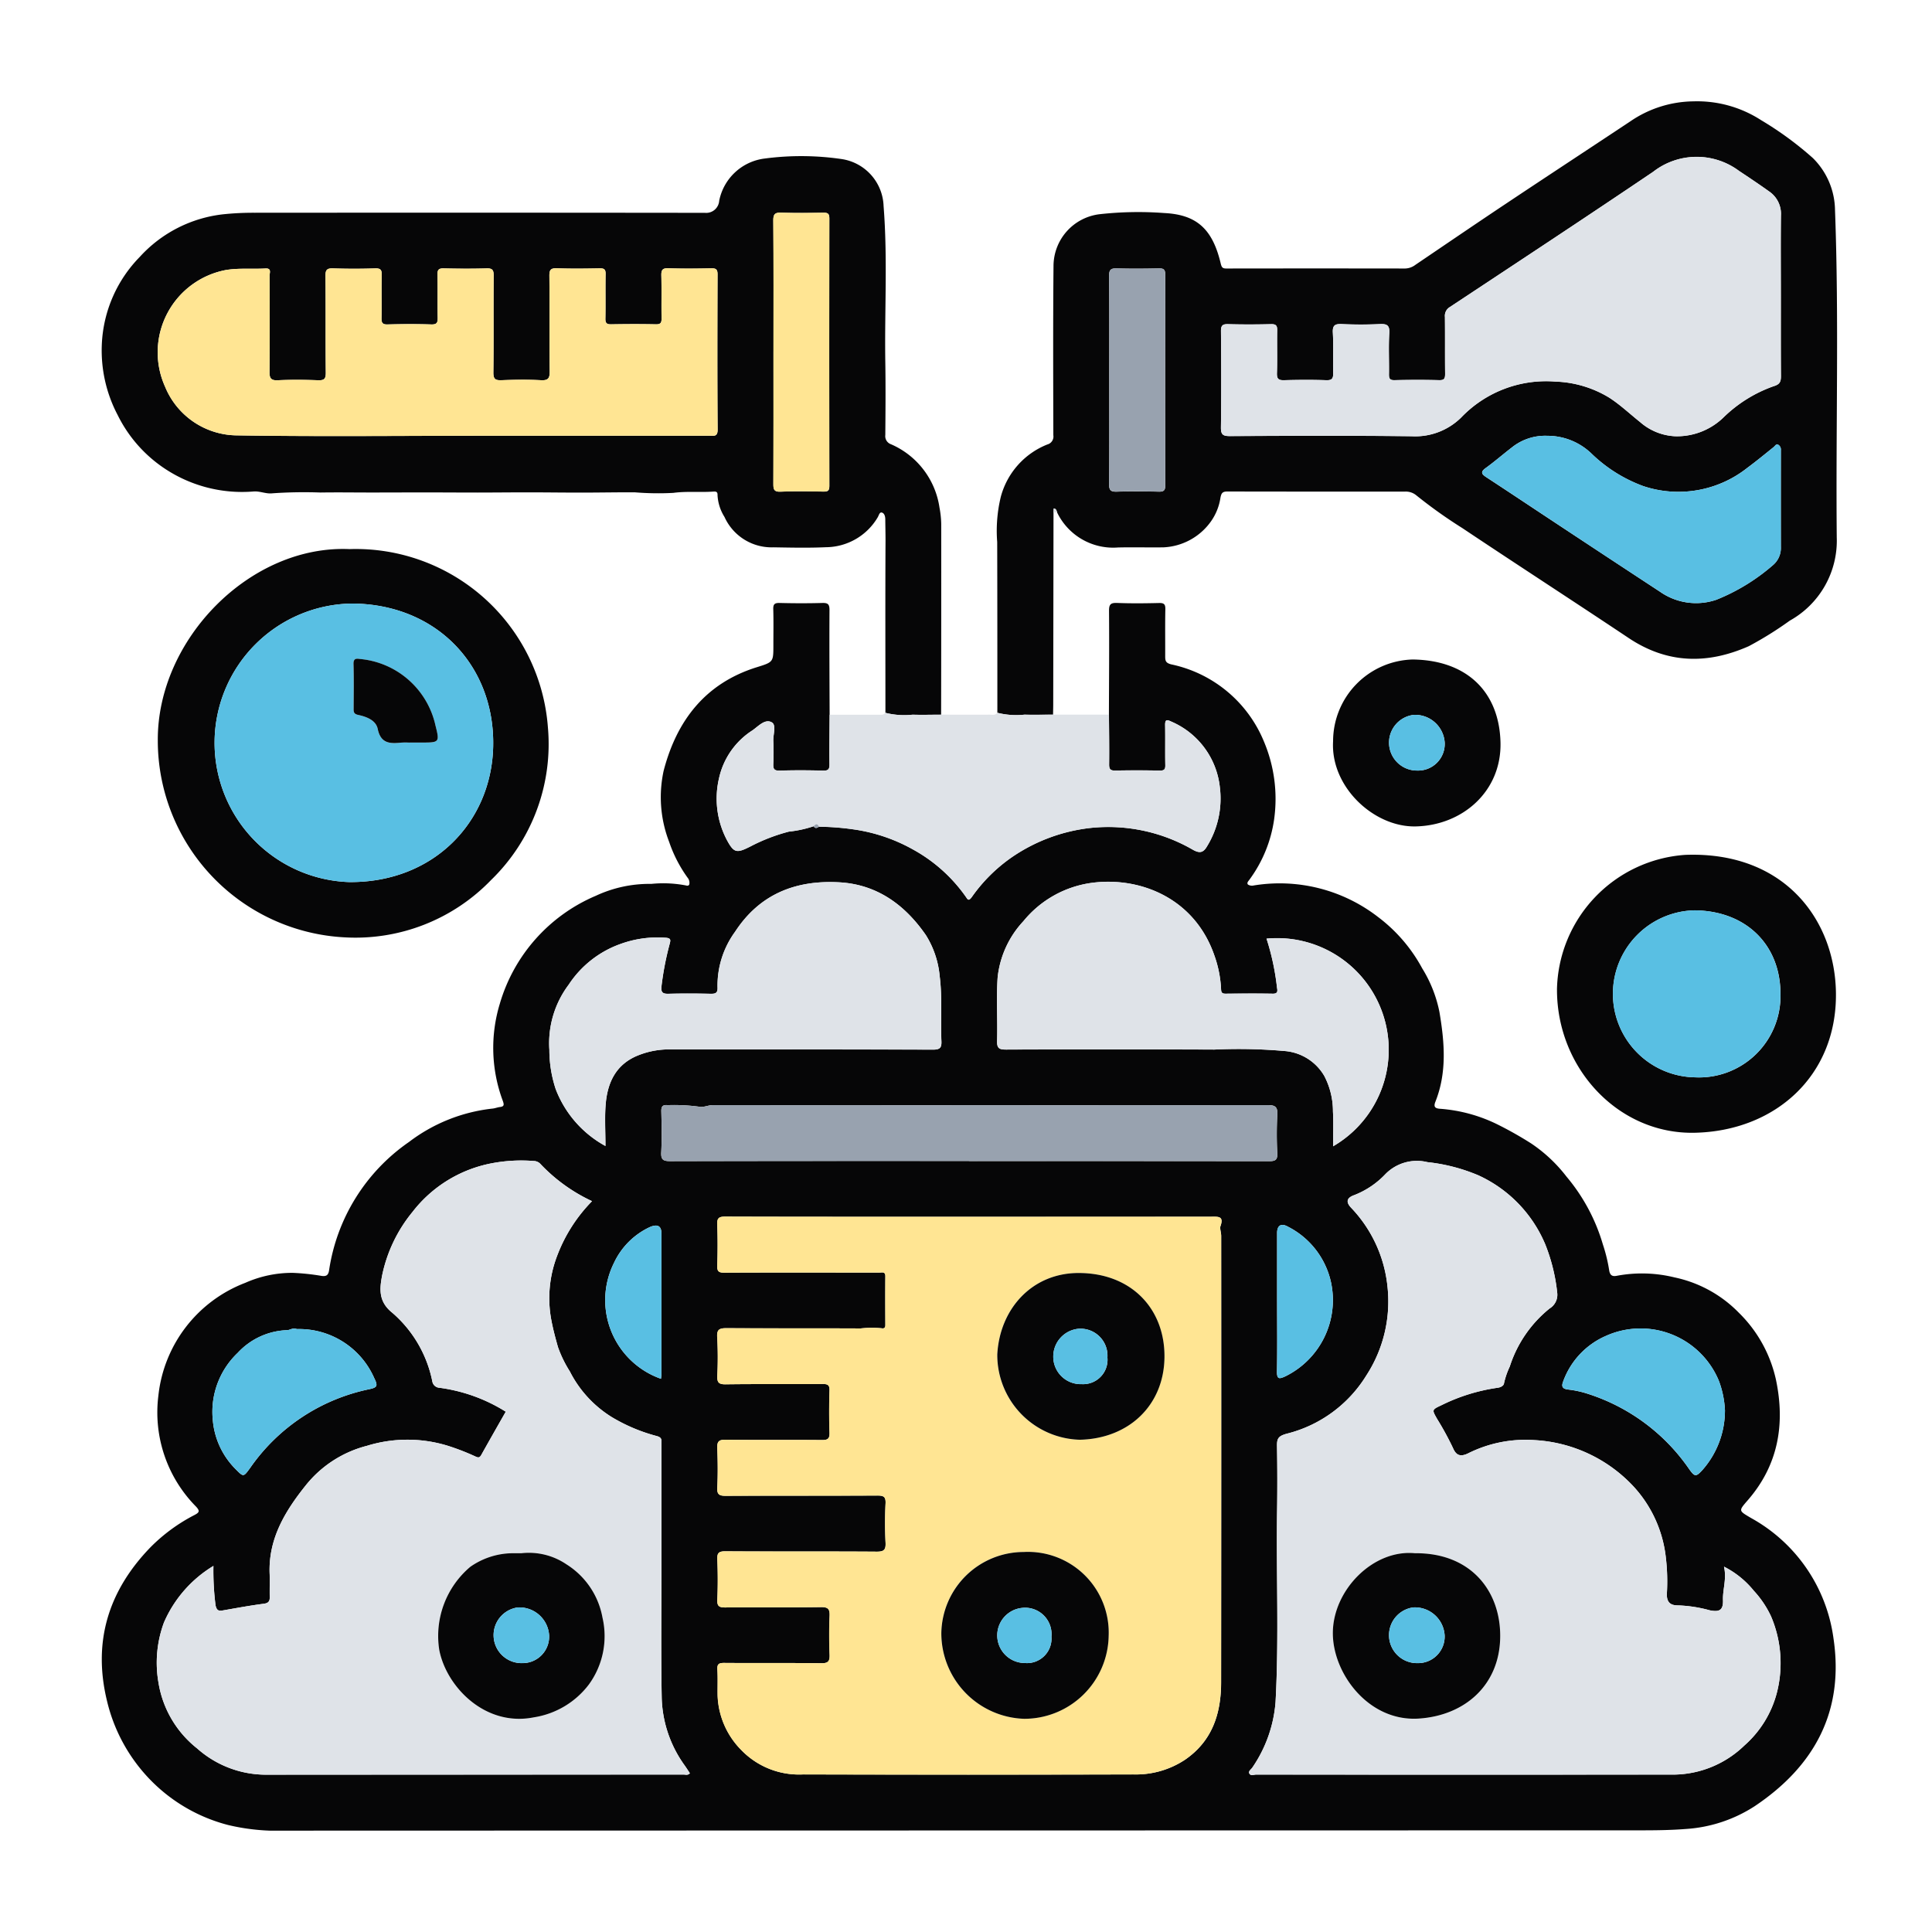 <svg xmlns="http://www.w3.org/2000/svg" xmlns:xlink="http://www.w3.org/1999/xlink" width="190" height="190" viewBox="0 0 190 190">
  <defs>
    <clipPath id="clip-path">
      <rect id="Rectángulo_377577" data-name="Rectángulo 377577" width="190" height="190" transform="translate(1125 2520.811)" fill="#fff" stroke="#707070" stroke-width="1"/>
    </clipPath>
    <clipPath id="clip-path-2">
      <rect id="Rectángulo_377582" data-name="Rectángulo 377582" width="170.667" height="170.065" fill="none"/>
    </clipPath>
  </defs>
  <g id="Enmascarar_grupo_348" data-name="Enmascarar grupo 348" transform="translate(-1125 -2520.811)" clip-path="url(#clip-path)">
    <g id="Grupo_1073313" data-name="Grupo 1073313" transform="translate(1135 2530.778)">
      <g id="Grupo_1073312" data-name="Grupo 1073312" clip-path="url(#clip-path-2)">
        <path id="Trazado_820764" data-name="Trazado 820764" d="M99.057,82.677c.01-3.4.039-6.8.011-10.2-.006-.644.153-.814.8-.789,1.373.054,2.752.039,4.127.006.494-.012.62.139.611.617-.03,1.543-.008,3.086-.014,4.628,0,.431.045.658.606.793a12.669,12.669,0,0,1,9.1,7.575,14.5,14.5,0,0,1,1.01,7.636,13.109,13.109,0,0,1-2.41,5.929c-.1.153-.331.345-.157.517a.752.752,0,0,0,.567.081,15.808,15.808,0,0,1,12.213,3.1,15.569,15.569,0,0,1,4.35,5.061,12.92,12.92,0,0,1,1.69,4.279c.5,2.962.758,5.932-.395,8.828-.21.527-.023.671.522.7a15.28,15.28,0,0,1,5.6,1.543,36.4,36.4,0,0,1,3.295,1.862,14.716,14.716,0,0,1,3.473,3.26,18.319,18.319,0,0,1,3.578,6.669,15.615,15.615,0,0,1,.613,2.5c.078.577.339.676.791.58a13.4,13.4,0,0,1,5.645.165A12.376,12.376,0,0,1,161,141.485a13.162,13.162,0,0,1,3.671,6.663c.892,4.325.208,8.32-2.764,11.755-.946,1.093-.94,1.041.3,1.776a15.948,15.948,0,0,1,8.1,11.787c1.091,7.221-1.873,12.617-7.728,16.544a14.084,14.084,0,0,1-6.79,2.251c-1.51.119-3.013.133-4.517.133q-66.606.011-133.213.03a20.913,20.913,0,0,1-5.623-.554,16.381,16.381,0,0,1-7.4-4.189,16.611,16.611,0,0,1-4.5-7.968C-.9,173.863.651,168.844,4.8,164.557a17.127,17.127,0,0,1,4.326-3.172c.473-.251.562-.386.152-.831a13.174,13.174,0,0,1-3.7-10.913,13.4,13.4,0,0,1,8.549-11.092,11.36,11.36,0,0,1,4.659-.98,22.376,22.376,0,0,1,2.842.3c.484.07.664-.087.738-.555a18.667,18.667,0,0,1,7.851-12.611,16.512,16.512,0,0,1,8.214-3.288c.249-.023.491-.126.74-.155.426-.049.407-.235.286-.585a14.9,14.9,0,0,1-.306-9.557,16.574,16.574,0,0,1,9.453-10.634,12.453,12.453,0,0,1,5.453-1.167,11.789,11.789,0,0,1,3.4.152c.116.037.3.056.341-.139a.793.793,0,0,0-.182-.632,13.36,13.36,0,0,1-1.81-3.518,12.192,12.192,0,0,1-.541-6.98c1.281-4.923,4.084-8.612,9.173-10.194,1.623-.505,1.623-.507,1.621-2.183,0-1.171.023-2.343-.011-3.514-.014-.479.117-.63.61-.619,1.4.034,2.81.04,4.213,0,.56-.017.709.136.706.7-.019,3.427,0,6.856.013,10.284-.009,1.625-.035,3.25-.017,4.875.006.465-.1.639-.6.626-1.43-.035-2.862-.045-4.291,0-.579.02-.654-.2-.63-.687.035-.74.036-1.484,0-2.224-.031-.635.321-1.57-.151-1.837-.659-.372-1.3.366-1.892.782a7.5,7.5,0,0,0-3.3,4.733,8.74,8.74,0,0,0,.771,6.044c.7,1.3.957,1.338,2.336.638a17.745,17.745,0,0,1,3.764-1.451,11.342,11.342,0,0,0,2.434-.528c.153.254.334.182.522.045a25.792,25.792,0,0,1,3.388.261,16.715,16.715,0,0,1,5.863,1.977A15.392,15.392,0,0,1,85,100.6c.154.211.239.469.572.014A15.8,15.8,0,0,1,89.5,96.7a16.993,16.993,0,0,1,7.764-2.889,16.608,16.608,0,0,1,10.076,2.163c.678.378,1.027.237,1.371-.363a8.972,8.972,0,0,0,1.252-5.819,7.949,7.949,0,0,0-4.8-6.448c-.461-.227-.587-.142-.579.363.022,1.313-.008,2.627.017,3.941.008.414-.118.531-.53.524-1.461-.023-2.922-.03-4.383,0-.494.011-.617-.142-.612-.619.02-1.627-.008-3.253-.017-4.881M85.406,132.054c-8.025,0-16.051.009-24.077-.017-.654,0-.813.167-.788.8.052,1.34.049,2.686,0,4.027-.021.588.184.692.72.689,3.841-.021,7.682-.012,11.523-.012,1.232,0,2.465,0,3.7,0,.256,0,.6-.126.591.365-.014,1.6-.009,3.2,0,4.8,0,.277-.141.361-.37.313a10.034,10.034,0,0,0-2.058.017c-4.385-.021-8.771,0-13.157-.027-.7,0-1.008.088-.952.9a35.308,35.308,0,0,1,.009,3.769c-.025.641.115.863.82.853,3.181-.043,6.363-.007,9.544-.031.517,0,.689.107.672.653-.043,1.37-.048,2.743,0,4.113.022.61-.158.753-.756.747-3.153-.031-6.306.01-9.459-.033-.7-.01-.848.2-.823.85.05,1.284.063,2.574,0,3.855-.038.716.231.815.861.813,4.959-.024,9.917,0,14.876-.028.612,0,.847.1.814.775-.064,1.283-.063,2.573,0,3.855.035.708-.154.893-.879.888-4.959-.036-9.918,0-14.876-.035-.65,0-.817.158-.791.8.054,1.312.059,2.629,0,3.941-.031.666.184.787.807.781,3.123-.034,6.249.013,9.372-.036.75-.012.895.217.864.9-.057,1.254-.052,2.514,0,3.769.025.645-.122.863-.824.853-3.181-.043-6.363-.005-9.545-.031-.523,0-.7.114-.667.656.052.854.009,1.713.024,2.57a8,8,0,0,0,2.309,5.324,7.893,7.893,0,0,0,6.089,2.416q16.253.04,32.5,0a8.745,8.745,0,0,0,5.073-1.451c2.7-1.859,3.539-4.565,3.543-7.627q.026-21.941.007-43.882c0-.328-.153-.731-.071-.963.356-1-.233-.924-.884-.923q-11.866.012-23.733.006M10.989,166.393a12.145,12.145,0,0,0-4.862,5.563,11.393,11.393,0,0,0-.539,5.907,10.322,10.322,0,0,0,3.8,6.474,10.187,10.187,0,0,0,6.752,2.585q20.554-.013,41.108-.012c.182,0,.395.093.6-.131-.164-.247-.325-.5-.5-.749a11.881,11.881,0,0,1-2.268-6.6c-.087-4.656-.025-9.314-.025-13.971q0-5.572,0-11.143c0-.353.046-.567-.513-.709a16.982,16.982,0,0,1-4.378-1.855,11.275,11.275,0,0,1-4.127-4.5,11.71,11.71,0,0,1-1.162-2.386c-.255-.9-.492-1.784-.663-2.706a11.638,11.638,0,0,1,.572-6.242,15.4,15.4,0,0,1,3.442-5.4,16.62,16.62,0,0,1-5.115-3.7.917.917,0,0,0-.621-.25,15.463,15.463,0,0,0-4.088.218,12.873,12.873,0,0,0-7.832,4.793,14.426,14.426,0,0,0-2.986,6.241c-.254,1.334-.372,2.583,1,3.675a12.032,12.032,0,0,1,3.937,6.754.746.746,0,0,0,.691.619,16.282,16.282,0,0,1,6.53,2.355c-.8,1.4-1.612,2.83-2.414,4.264-.178.318-.346.247-.623.116a23.523,23.523,0,0,0-2.646-1.023,13.486,13.486,0,0,0-7.974,0,11.277,11.277,0,0,0-5.936,3.793c-2.075,2.576-3.77,5.319-3.626,8.813.03.741-.012,1.486.01,2.228.013.446-.113.638-.609.7-1.354.175-2.7.427-4.045.661-.432.075-.581-.073-.678-.513a26.843,26.843,0,0,1-.208-3.868m148.556.069c.279,1.215-.138,2.233-.1,3.288.034.981-.343,1.2-1.316,1a13.422,13.422,0,0,0-3.07-.479c-.7.012-1.167-.229-1.134-1.147a20.105,20.105,0,0,0-.11-3.639,12.285,12.285,0,0,0-3.145-6.884,14.374,14.374,0,0,0-9.778-4.586,12.614,12.614,0,0,0-6.518,1.307c-.813.393-1.2.139-1.487-.537a29.406,29.406,0,0,0-1.554-2.846c-.505-.9-.552-.9.425-1.356a18.14,18.14,0,0,1,5.5-1.711c.334-.04.627-.207.652-.445a7.673,7.673,0,0,1,.564-1.642,12.051,12.051,0,0,1,3.921-5.715,1.578,1.578,0,0,0,.751-1.5,17.92,17.92,0,0,0-1.17-4.778,12.987,12.987,0,0,0-6.581-6.81,17.606,17.606,0,0,0-5.02-1.3,4.33,4.33,0,0,0-4.149,1.2,8.425,8.425,0,0,1-3.057,2.048c-.757.27-.817.691-.29,1.243a13.121,13.121,0,0,1,3.568,7.714,13.346,13.346,0,0,1-2.078,8.776,12.841,12.841,0,0,1-7.849,5.733c-.836.233-.947.5-.934,1.218q.055,3.17.008,6.342c-.091,6.275.189,12.552-.151,18.827a13.182,13.182,0,0,1-2.273,6.426c-.118.187-.406.35-.318.567.12.3.456.135.687.135q20.595.013,41.19,0a10.127,10.127,0,0,0,6.816-2.858,10.393,10.393,0,0,0,3.185-5.142,11.73,11.73,0,0,0-.555-7.549,9.8,9.8,0,0,0-1.7-2.531,8.962,8.962,0,0,0-2.93-2.367m-110-41.365c0-1.451-.084-2.768.019-4.071.174-2.225,1.043-4.03,3.295-4.888a8.147,8.147,0,0,1,2.945-.547c8.652.01,17.3,0,25.957.023.694,0,.851-.2.822-.845-.093-2.128.1-4.261-.171-6.39a9.144,9.144,0,0,0-1.352-4.019c-2.033-2.947-4.784-5-8.528-5.2-4.271-.235-7.816,1.148-10.239,4.864a8.985,8.985,0,0,0-1.726,5.459c.03.574-.2.648-.692.638-1.375-.028-2.751-.034-4.125,0-.546.014-.758-.11-.7-.694a28.98,28.98,0,0,1,.79-4.138c.088-.365.224-.638-.36-.677a10.67,10.67,0,0,0-4.475.619,10.16,10.16,0,0,0-5.073,3.994,9.57,9.57,0,0,0-1.905,6.4,12.322,12.322,0,0,0,.622,3.87,10.743,10.743,0,0,0,4.9,5.6m71.554.025a10.975,10.975,0,0,0-6.549-20.419,24.393,24.393,0,0,1,1.029,4.8c.048.29.131.623-.409.613-1.546-.028-3.094-.017-4.641,0-.324,0-.436-.086-.448-.428a11.393,11.393,0,0,0-.66-3.331c-1.965-5.685-7.358-7.755-12.021-7.145a10.481,10.481,0,0,0-6.759,3.774,9.579,9.579,0,0,0-2.533,5.519c-.14,2.075.007,4.168-.055,6.25-.022.749.221.86.9.857q10.227-.039,20.454,0a51.765,51.765,0,0,1,7.013.149,4.964,4.964,0,0,1,3.814,2.45,7.51,7.51,0,0,1,.848,3.485c.061,1.105.013,2.216.013,3.428m-35.77,1.447q14.74,0,29.482.015c.641,0,.829-.147.8-.795a35.285,35.285,0,0,1,0-3.767c.051-.813-.235-.956-.988-.955q-27.246.031-54.494,0c-.491,0-.976.267-1.414.153a18.65,18.65,0,0,0-3.06-.147c-.493-.047-.633.128-.621.615.032,1.341.061,2.686-.008,4.025-.039.745.215.869.9.867q14.7-.035,29.4-.016M19.206,143.1c-.451-.151-.679.1-.971.107a6.916,6.916,0,0,0-4.853,2.229,8,8,0,0,0-2.451,6.626,7.733,7.733,0,0,0,2.214,4.783c.809.815.788.831,1.456-.089a18.914,18.914,0,0,1,11.7-7.74c.809-.171.884-.323.505-1.093a8.068,8.068,0,0,0-7.6-4.824m140.436,8.046a9.562,9.562,0,0,0-.595-2.939,8.326,8.326,0,0,0-11.127-4.428,7.748,7.748,0,0,0-4.2,4.5c-.191.512-.03.709.524.771a9.77,9.77,0,0,1,1.894.412,19.2,19.2,0,0,1,9.994,7.425c.534.751.663.753,1.268.1a8.826,8.826,0,0,0,2.238-5.842M55.007,147.989c.021-.22.045-.357.045-.494q0-6.893,0-13.786c0-.745-.367-.952-1.087-.666a7.266,7.266,0,0,0-3.58,3.545,8.2,8.2,0,0,0,4.623,11.4m60.59-7.579c0,2.284.026,4.568-.014,6.85-.014.779.217.767.82.487a8.346,8.346,0,0,0,4.5-9.218,8.063,8.063,0,0,0-4.267-5.513c-.64-.356-1.038-.111-1.04.629q0,3.382,0,6.765" transform="translate(-0.002 -22.359)" fill="#060607"/>
        <path id="Trazado_820765" data-name="Trazado 820765" d="M127.995,60.131c0-5.6,0-11.2-.016-16.794a14.2,14.2,0,0,1,.355-4.447,7.659,7.659,0,0,1,4.575-5.146.806.806,0,0,0,.591-.911c-.012-5.542-.035-11.084.017-16.626a5.142,5.142,0,0,1,4.544-5.109,34.237,34.237,0,0,1,6.32-.116c3.194.153,4.773,1.541,5.583,4.978.1.414.213.48.582.479q8.77-.013,17.54,0a1.746,1.746,0,0,0,1.023-.362c2.954-2,5.9-4.012,8.87-5.991,4.074-2.716,8.167-5.4,12.248-8.108A11.181,11.181,0,0,1,196.463,0a11.577,11.577,0,0,1,6.64,1.849,33.051,33.051,0,0,1,5.091,3.727,7.318,7.318,0,0,1,2.179,5.113c.4,10.725.069,21.454.171,32.181a9,9,0,0,1-4.62,8.2,35.056,35.056,0,0,1-4.03,2.511c-4.072,1.8-8.007,1.737-11.811-.8-5.438-3.63-10.928-7.182-16.364-10.815a47.766,47.766,0,0,1-4.546-3.238,1.622,1.622,0,0,0-1.1-.349q-8.727.006-17.454-.01c-.468,0-.587.14-.679.579a5.418,5.418,0,0,1-.946,2.371,6.063,6.063,0,0,1-4.665,2.542c-1.49.022-2.982-.023-4.471.013a6.116,6.116,0,0,1-5.989-3.451c-.052-.18-.092-.37-.334-.385q-.008.2-.018.4-.013,9.426-.028,18.851c0,.343-.011.685-.017,1.027-.936,0-1.872.028-2.808,0a7.582,7.582,0,0,1-2.669-.183m77.048-41.107c0-2.6-.021-5.2.01-7.8a2.657,2.657,0,0,0-1.148-2.353c-.977-.7-1.972-1.367-2.973-2.029a6.966,6.966,0,0,0-8.439.084c-6.631,4.481-13.316,8.881-19.992,13.3a1,1,0,0,0-.492.977c.021,1.857,0,3.713.018,5.57,0,.441-.045.662-.582.648-1.461-.039-2.923-.034-4.384,0-.481.011-.562-.167-.555-.588.022-1.343-.052-2.688.031-4.026.05-.8-.238-.933-.95-.9-1.229.057-2.465.057-3.7,0-.685-.032-.945.105-.9.858.073,1.31,0,2.627.032,3.94.014.532-.094.741-.687.72-1.374-.049-2.752-.04-4.126,0-.542.014-.737-.107-.718-.689.047-1.4,0-2.8.025-4.2.01-.474-.11-.634-.608-.622-1.4.034-2.809.039-4.212,0-.557-.016-.714.132-.708.7.029,3.142.039,6.285,0,9.426-.01.711.162.884.88.88,5.96-.03,11.922-.058,17.881.016a6.431,6.431,0,0,0,4.863-1.844,11.559,11.559,0,0,1,9.265-3.531,10.841,10.841,0,0,1,5.3,1.584c1.086.7,2.019,1.592,3.026,2.392a5.618,5.618,0,0,0,3.464,1.4,6.57,6.57,0,0,0,4.714-1.824,13.457,13.457,0,0,1,4.966-3.1c.63-.186.714-.47.711-1.014-.019-2.656-.009-5.313-.01-7.969M182.058,32.892a5.239,5.239,0,0,0-3.478,1.155c-.861.663-1.682,1.379-2.561,2.015-.559.4-.385.61.075.912,2.317,1.516,4.619,3.054,6.93,4.579q5.072,3.347,10.152,6.683a6.167,6.167,0,0,0,5.533.776,19.532,19.532,0,0,0,5.526-3.374,2.21,2.21,0,0,0,.809-1.821q-.007-4.754,0-9.508a.549.549,0,0,0-.226-.519c-.239-.147-.331.091-.48.211-.858.692-1.71,1.393-2.6,2.05a10.913,10.913,0,0,1-10.223,1.787,14.45,14.45,0,0,1-5.111-3.216,6.253,6.253,0,0,0-4.352-1.73M139,27.363c0,3.427.017,6.855-.015,10.282-.006.617.175.761.766.742,1.373-.044,2.75-.032,4.125,0,.475.01.632-.116.63-.611q-.023-10.368,0-20.735c0-.5-.16-.619-.632-.61-1.375.028-2.752.041-4.126,0-.593-.019-.769.131-.764.745.032,3.4.015,6.8.016,10.2" transform="translate(-39.911 0)" fill="#060607"/>
        <path id="Trazado_820766" data-name="Trazado 820766" d="M77.076,62.572c0-5.657-.02-11.315.01-16.972,0-.683-.02-1.363-.024-2.045,0-.272-.076-.61-.343-.676-.226-.056-.288.279-.4.467a5.964,5.964,0,0,1-5.089,2.943c-1.716.078-3.439.039-5.159.01a5.084,5.084,0,0,1-4.822-2.986,4.447,4.447,0,0,1-.685-2.152c.018-.355-.189-.358-.432-.341-1.3.089-2.6-.051-3.91.125a27.7,27.7,0,0,1-3.774-.053c-1.718-.01-3.437.025-5.156.027s-3.437-.023-5.156-.025-3.438.019-5.156.02S33.539,40.9,31.82,40.9s-3.437.009-5.156.01-3.438-.026-5.156,0a44.628,44.628,0,0,0-4.72.078c-.626.076-1.209-.229-1.848-.18A13.733,13.733,0,0,1,5.8,38.28,13.464,13.464,0,0,1,1.576,33.3,13.635,13.635,0,0,1,.015,26.306a13.078,13.078,0,0,1,3.728-8.564,13.031,13.031,0,0,1,8.4-4.214,28.683,28.683,0,0,1,2.89-.131q22.145-.018,44.29.008a1.281,1.281,0,0,0,1.405-1.187,5.21,5.21,0,0,1,4.469-4.153,27.447,27.447,0,0,1,7.562.05,4.841,4.841,0,0,1,4.137,4.634c.405,5.124.086,10.259.169,15.389.038,2.371.018,4.742,0,7.114a.846.846,0,0,0,.559.912A8.055,8.055,0,0,1,82.394,42.4a9.467,9.467,0,0,1,.169,1.591q.008,9.386-.01,18.771c-.936,0-1.872.028-2.808,0a7.537,7.537,0,0,1-2.67-.184M36.562,35.329v0q11.609,0,23.218,0c.426,0,.8.109.794-.609-.037-5.085-.027-10.171-.008-15.256,0-.5-.158-.614-.629-.6-1.4.029-2.81.044-4.213-.006-.6-.021-.7.2-.685.725.033,1.4,0,2.8.02,4.2.008.429-.085.6-.56.589-1.462-.031-2.924-.027-4.385,0-.443.008-.587-.11-.578-.567.029-1.456-.008-2.914.021-4.371.009-.456-.133-.576-.578-.568-1.4.027-2.81.045-4.213-.006-.623-.023-.744.177-.738.76.03,3.114-.006,6.228.03,9.342.008.676-.1.949-.862.906-1.285-.073-2.58-.054-3.868,0-.622.024-.817-.113-.809-.778.041-3.171,0-6.342.031-9.514,0-.55-.128-.727-.7-.709-1.4.043-2.809.035-4.213,0-.492-.012-.625.138-.614.619.031,1.4-.006,2.8.02,4.2.01.478-.047.714-.631.695-1.431-.047-2.867-.04-4.3,0-.523.014-.6-.187-.593-.639.026-1.4-.013-2.8.021-4.2.012-.508-.093-.692-.65-.674q-2.061.067-4.127,0c-.6-.021-.762.134-.755.743.033,3.171,0,6.342.031,9.513.006.61-.161.767-.759.745-1.316-.047-2.639-.061-3.954,0-.708.034-.828-.214-.822-.853.032-3.142.019-6.285.006-9.428,0-.28.22-.748-.405-.712-1.277.074-2.552-.058-3.837.142A8.236,8.236,0,0,0,6.233,30.5a7.7,7.7,0,0,0,7.112,4.792c7.737.123,15.478.04,23.217.04m29.506-8.315c0,4.341.008,8.683-.01,13.023,0,.535.034.82.707.791,1.4-.06,2.808-.034,4.211-.009.432.008.588-.087.588-.558q-.022-13.152,0-26.3c0-.454-.134-.576-.577-.567-1.375.026-2.752.042-4.125-.006-.621-.022-.815.112-.81.778.035,4.284.018,8.568.018,12.852" transform="translate(0 -2.441)" fill="#060607"/>
        <path id="Trazado_820767" data-name="Trazado 820767" d="M26.876,63.986A18.95,18.95,0,0,1,46.383,81.5,18.618,18.618,0,0,1,40.8,96.525a18.525,18.525,0,0,1-14.368,5.644A19.384,19.384,0,0,1,8.019,82.816c-.061-9.945,9.081-19.26,18.857-18.83M26.85,96.731c8.322.065,14-5.931,14.152-13.358.162-7.833-5.462-13.94-13.811-14.033a13.7,13.7,0,0,0-.341,27.392" transform="translate(-2.501 -19.952)" fill="#060607"/>
        <path id="Trazado_820768" data-name="Trazado 820768" d="M104.5,87.385a7.533,7.533,0,0,0,2.669.184c.935.028,1.872,0,2.808,0,1.583,0,3.165.008,4.747,0,.271,0,.575.087.786-.186a7.563,7.563,0,0,0,2.669.184c.934.028,1.871,0,2.807,0l5.494,0c.01,1.627.037,3.254.017,4.881-.006.478.118.63.612.619,1.461-.032,2.922-.026,4.383,0,.411.006.537-.111.529-.525-.025-1.313.006-2.627-.017-3.94-.008-.5.118-.59.579-.363a7.949,7.949,0,0,1,4.8,6.449,8.972,8.972,0,0,1-1.251,5.819c-.344.6-.694.74-1.371.363A16.612,16.612,0,0,0,124.68,98.71a16.992,16.992,0,0,0-7.765,2.89,15.8,15.8,0,0,0-3.931,3.911c-.332.455-.418.2-.572-.014a15.385,15.385,0,0,0-5.206-4.666,16.729,16.729,0,0,0-5.864-1.978,25.773,25.773,0,0,0-3.387-.26c-.145-.352-.325-.287-.522-.045A11.383,11.383,0,0,1,95,99.076a17.745,17.745,0,0,0-3.764,1.451c-1.379.7-1.634.658-2.336-.638a8.736,8.736,0,0,1-.771-6.044,7.5,7.5,0,0,1,3.3-4.733c.591-.416,1.234-1.155,1.892-.782.472.266.12,1.2.151,1.837.036.74.034,1.484,0,2.223-.023.483.052.707.63.687,1.429-.048,2.861-.039,4.291,0,.505.012.608-.161.6-.627-.018-1.624.008-3.249.017-4.874h5.032a.5.5,0,0,0,.453-.189" transform="translate(-27.42 -27.254)" fill="#dfe3e8"/>
        <path id="Trazado_820769" data-name="Trazado 820769" d="M207.984,120.955A13.548,13.548,0,0,1,220.6,107.685c9.779-.369,14.757,6.435,14.821,13.636.072,8.124-6.006,13.53-13.912,13.693-7.478.154-13.523-6.33-13.522-14.057m13.581,8.606a8.013,8.013,0,0,0,8.4-8.195c0-4.792-3.327-8.172-8.442-8.228a8.213,8.213,0,0,0,.043,16.423" transform="translate(-64.867 -33.581)" fill="#060607"/>
        <path id="Trazado_820770" data-name="Trazado 820770" d="M175.984,87.8a8.049,8.049,0,0,1,7.826-8.031c5.38.067,8.513,3.227,8.637,8.145.122,4.815-3.734,8.177-8.352,8.271-4.094.083-8.381-3.889-8.111-8.385m8.277,2.891a2.619,2.619,0,0,0,2.7-2.766,2.917,2.917,0,0,0-3.039-2.71,2.747,2.747,0,0,0,.343,5.476" transform="translate(-54.883 -24.879)" fill="#060607"/>
        <path id="Trazado_820771" data-name="Trazado 820771" d="M136.034,58.582c.006-.134.012-.269.018-.4.242.016.282.206.334.385l-.352.018" transform="translate(-42.427 -18.145)" fill="#dfe3e8"/>
        <path id="Trazado_820772" data-name="Trazado 820772" d="M112.837,159.408q11.866,0,23.733-.006c.65,0,1.239-.076.883.923-.083.232.071.635.071.963q0,21.941-.007,43.882c0,3.062-.844,5.768-3.542,7.627a8.754,8.754,0,0,1-5.073,1.451q-16.252.047-32.5,0a7.894,7.894,0,0,1-6.09-2.416A8,8,0,0,1,88,206.51c-.015-.857.028-1.716-.023-2.57-.033-.542.144-.66.666-.656,3.182.025,6.364-.012,9.545.031.7.01.85-.208.824-.853-.049-1.255-.055-2.515,0-3.769.032-.685-.114-.915-.864-.9-3.123.049-6.248,0-9.372.036-.623.006-.837-.115-.806-.781.061-1.312.056-2.629,0-3.941-.026-.638.142-.8.791-.8,4.959.03,9.917,0,14.876.035.725.006.914-.18.879-.888-.063-1.283-.063-2.573,0-3.855.034-.676-.2-.778-.813-.776-4.959.025-9.918,0-14.876.028-.63,0-.9-.1-.86-.813.068-1.282.054-2.571,0-3.855-.025-.645.124-.859.824-.85,3.152.043,6.306,0,9.458.033.6.006.779-.136.757-.747-.05-1.369-.045-2.743,0-4.113.017-.546-.154-.657-.672-.653-3.182.024-6.364-.012-9.545.031-.705.01-.845-.213-.82-.853a35.309,35.309,0,0,0-.008-3.769c-.056-.811.25-.9.952-.9,4.385.031,8.771.005,13.156.027a10.037,10.037,0,0,1,2.058-.017c.229.048.372-.036.37-.313-.007-1.6-.012-3.2,0-4.8,0-.491-.336-.363-.592-.365-1.232-.008-2.465,0-3.7,0-3.841,0-7.682-.01-11.522.012-.537,0-.742-.1-.72-.689.047-1.34.051-2.686,0-4.027-.024-.632.133-.8.789-.8,8.025.026,16.051.017,24.077.017m2.672,13.557a8.346,8.346,0,0,0,8.122,8.371c4.844-.114,8.251-3.407,8.321-8.074.071-4.75-3.213-8.324-8.443-8.326-4.592,0-7.765,3.538-8,8.028m-5.5,27.4a8.419,8.419,0,0,0,8.145,8.411,8.3,8.3,0,0,0,8.311-8.153,7.943,7.943,0,0,0-8.369-8.251,8.111,8.111,0,0,0-8.087,7.993" transform="translate(-27.433 -49.712)" fill="#ffe593"/>
        <path id="Trazado_820773" data-name="Trazado 820773" d="M13.448,191.245a26.847,26.847,0,0,0,.208,3.868c.1.44.246.588.678.513,1.347-.233,2.691-.485,4.045-.66.5-.064.621-.257.609-.7-.022-.742.021-1.487-.01-2.229-.145-3.493,1.552-6.236,3.626-8.812a11.283,11.283,0,0,1,5.936-3.793,13.483,13.483,0,0,1,7.975,0,23.567,23.567,0,0,1,2.646,1.023c.277.131.445.2.623-.116.8-1.434,1.618-2.861,2.415-4.264a16.281,16.281,0,0,0-6.53-2.355.747.747,0,0,1-.69-.619,12.044,12.044,0,0,0-3.937-6.755c-1.373-1.091-1.254-2.341-1-3.675a14.418,14.418,0,0,1,2.985-6.24,12.878,12.878,0,0,1,7.832-4.793,15.5,15.5,0,0,1,4.089-.217.915.915,0,0,1,.621.25,16.6,16.6,0,0,0,5.115,3.7,15.39,15.39,0,0,0-3.442,5.4,11.638,11.638,0,0,0-.572,6.242c.171.921.407,1.808.662,2.706a11.745,11.745,0,0,0,1.162,2.386,11.28,11.28,0,0,0,4.127,4.5A16.967,16.967,0,0,0,57,178.456c.56.142.513.356.513.709q0,5.572,0,11.143c0,4.657-.061,9.316.025,13.971a11.877,11.877,0,0,0,2.267,6.6c.172.248.334.5.5.749-.2.224-.414.131-.6.131q-20.554.01-41.108.012a10.184,10.184,0,0,1-6.752-2.584,10.326,10.326,0,0,1-3.8-6.474,11.391,11.391,0,0,1,.539-5.906,12.138,12.138,0,0,1,4.862-5.563m30.275-1.251c-.467,0-.725,0-.982,0a7.343,7.343,0,0,0-4.028,1.336,8.9,8.9,0,0,0-3.054,8.149c.68,3.617,4.5,7.616,9.309,6.652a8.409,8.409,0,0,0,5.4-3.218,8.082,8.082,0,0,0,1.347-6.587,7.813,7.813,0,0,0-3.539-5.237,6.579,6.579,0,0,0-4.449-1.095" transform="translate(-2.462 -47.21)" fill="#dfe3e8"/>
        <path id="Trazado_820774" data-name="Trazado 820774" d="M210.684,191.341a8.962,8.962,0,0,1,2.93,2.367,9.8,9.8,0,0,1,1.7,2.531,11.73,11.73,0,0,1,.555,7.549,10.39,10.39,0,0,1-3.185,5.142,10.122,10.122,0,0,1-6.816,2.857q-20.595.021-41.19,0c-.232,0-.568.164-.687-.135-.088-.217.2-.38.318-.567a13.184,13.184,0,0,0,2.273-6.426c.341-6.275.061-12.552.151-18.827q.045-3.17-.008-6.342c-.012-.715.1-.985.934-1.218a12.845,12.845,0,0,0,7.849-5.733,13.35,13.35,0,0,0,2.078-8.776,13.125,13.125,0,0,0-3.568-7.714c-.527-.552-.467-.972.29-1.243a8.421,8.421,0,0,0,3.057-2.047,4.33,4.33,0,0,1,4.149-1.2,17.6,17.6,0,0,1,5.021,1.3,12.987,12.987,0,0,1,6.581,6.81,17.948,17.948,0,0,1,1.17,4.777,1.578,1.578,0,0,1-.751,1.506,12.048,12.048,0,0,0-3.921,5.715,7.667,7.667,0,0,0-.564,1.641c-.025.238-.318.405-.652.446a18.133,18.133,0,0,0-5.5,1.711c-.976.457-.93.45-.425,1.356a29.248,29.248,0,0,1,1.553,2.846c.285.676.674.93,1.487.537a12.618,12.618,0,0,1,6.518-1.307,14.372,14.372,0,0,1,9.778,4.586,12.282,12.282,0,0,1,3.145,6.884,20.166,20.166,0,0,1,.11,3.639c-.033.918.437,1.159,1.134,1.147a13.423,13.423,0,0,1,3.07.479c.972.208,1.349-.016,1.316-1-.036-1.056.381-2.073.1-3.288m-30.39-1.32c-4.1-.4-8.044,3.6-8.076,7.809-.03,4,3.507,8.767,8.439,8.451,4.579-.292,8.015-3.338,8.021-8.127.006-4.405-2.864-8.181-8.383-8.134" transform="translate(-51.141 -47.238)" fill="#dfe3e8"/>
        <path id="Trazado_820775" data-name="Trazado 820775" d="M69.476,137.535a10.739,10.739,0,0,1-4.9-5.6,12.322,12.322,0,0,1-.623-3.869,9.567,9.567,0,0,1,1.9-6.4,10.161,10.161,0,0,1,5.074-3.995,10.652,10.652,0,0,1,4.474-.618c.584.039.449.312.361.676a29.174,29.174,0,0,0-.791,4.138c-.054.584.159.708.7.694,1.373-.037,2.75-.031,4.125,0,.489.01.723-.064.692-.638a8.98,8.98,0,0,1,1.726-5.459c2.425-3.716,5.969-5.1,10.24-4.864,3.745.206,6.5,2.254,8.528,5.2a9.136,9.136,0,0,1,1.353,4.019c.272,2.129.079,4.261.172,6.39.028.649-.129.848-.822.846-8.653-.027-17.3-.014-25.958-.023a8.161,8.161,0,0,0-2.944.547c-2.251.858-3.121,2.663-3.3,4.888-.1,1.3-.018,2.62-.018,4.07" transform="translate(-19.929 -34.798)" fill="#dfe3e8"/>
        <path id="Trazado_820776" data-name="Trazado 820776" d="M161.006,137.549c0-1.212.047-2.323-.013-3.428a7.512,7.512,0,0,0-.848-3.485,4.963,4.963,0,0,0-3.814-2.45,51.656,51.656,0,0,0-7.013-.15q-10.228-.049-20.455,0c-.681,0-.924-.109-.9-.858.062-2.082-.085-4.175.055-6.249a9.579,9.579,0,0,1,2.533-5.519,10.48,10.48,0,0,1,6.759-3.774c4.663-.611,10.057,1.459,12.021,7.145a11.384,11.384,0,0,1,.66,3.33c.012.342.124.431.448.429,1.547-.013,3.094-.025,4.641,0,.54.01.457-.322.409-.613a24.394,24.394,0,0,0-1.029-4.8,10.975,10.975,0,0,1,6.549,20.419" transform="translate(-39.907 -34.787)" fill="#dfe3e8"/>
        <path id="Trazado_820777" data-name="Trazado 820777" d="M110.271,148.949q-14.7,0-29.4.016c-.689,0-.942-.122-.9-.868.07-1.338.041-2.684.008-4.025-.012-.487.129-.663.622-.615a18.562,18.562,0,0,1,3.059.147c.438.114.923-.153,1.414-.153q27.247.021,54.494,0c.753,0,1.038.142.989.955a35.287,35.287,0,0,0-.006,3.767c.029.648-.159.8-.8.795q-14.741-.033-29.482-.015" transform="translate(-24.941 -44.739)" fill="#98a2af"/>
        <path id="Trazado_820778" data-name="Trazado 820778" d="M24.142,175.438a8.068,8.068,0,0,1,7.6,4.824c.378.77.3.921-.505,1.093a18.914,18.914,0,0,0-11.7,7.74c-.667.92-.647.9-1.456.089a7.733,7.733,0,0,1-2.214-4.783,8,8,0,0,1,2.451-6.626,6.917,6.917,0,0,1,4.853-2.229c.292,0,.52-.258.971-.107" transform="translate(-4.938 -54.702)" fill="#59bfe3"/>
        <path id="Trazado_820779" data-name="Trazado 820779" d="M224.746,183.49a8.826,8.826,0,0,1-2.238,5.842c-.6.648-.734.646-1.268-.105a19.193,19.193,0,0,0-9.994-7.424,9.771,9.771,0,0,0-1.894-.412c-.554-.061-.716-.259-.524-.771a7.752,7.752,0,0,1,4.2-4.5,8.326,8.326,0,0,1,11.127,4.428,9.57,9.57,0,0,1,.595,2.94" transform="translate(-65.107 -54.707)" fill="#59bfe3"/>
        <path id="Trazado_820780" data-name="Trazado 820780" d="M77.406,175.742a8.2,8.2,0,0,1-4.623-11.4,7.266,7.266,0,0,1,3.58-3.545c.72-.286,1.087-.078,1.087.666q.006,6.894,0,13.786c0,.137-.024.274-.045.494" transform="translate(-22.401 -50.111)" fill="#59bfe3"/>
        <path id="Trazado_820781" data-name="Trazado 820781" d="M167.982,168.134q0-3.382,0-6.765c0-.74.4-.985,1.04-.629a8.063,8.063,0,0,1,4.267,5.513,8.346,8.346,0,0,1-4.5,9.218c-.6.28-.833.292-.82-.487.041-2.282.014-4.566.014-6.85" transform="translate(-52.387 -50.082)" fill="#59bfe3"/>
        <path id="Trazado_820782" data-name="Trazado 820782" d="M101.75,103.516c.2-.242.377-.307.522.045-.187.137-.368.208-.522-.045" transform="translate(-31.734 -32.223)" fill="#98a2af"/>
        <path id="Trazado_820783" data-name="Trazado 820783" d="M215.023,21.5c0,2.656-.01,5.313.009,7.969,0,.544-.081.828-.711,1.014a13.457,13.457,0,0,0-4.966,3.1,6.57,6.57,0,0,1-4.714,1.824,5.618,5.618,0,0,1-3.464-1.4c-1.007-.8-1.94-1.691-3.026-2.393a10.841,10.841,0,0,0-5.3-1.583,11.561,11.561,0,0,0-9.265,3.531,6.429,6.429,0,0,1-4.863,1.845c-5.96-.074-11.921-.046-17.881-.016-.718,0-.89-.169-.881-.88.044-3.141.034-6.284.006-9.426-.006-.566.151-.714.708-.7,1.4.04,2.809.035,4.212,0,.5-.012.619.148.608.622-.03,1.4.021,2.8-.025,4.2-.019.583.176.7.718.689,1.374-.036,2.752-.045,4.126,0,.593.021.7-.188.687-.72-.035-1.313.041-2.631-.032-3.94-.042-.753.218-.89.9-.858,1.23.058,2.466.058,3.7,0,.712-.033,1,.1.949.9-.083,1.338-.008,2.684-.03,4.026-.007.42.074.6.555.588,1.46-.034,2.923-.038,4.384,0,.537.014.587-.206.582-.648-.021-1.857,0-3.713-.018-5.57a1,1,0,0,1,.492-.977c6.675-4.415,13.36-8.815,19.992-13.3a6.965,6.965,0,0,1,8.439-.084c1,.662,2,1.334,2.973,2.029a2.657,2.657,0,0,1,1.148,2.353c-.031,2.6-.01,5.2-.01,7.8" transform="translate(-49.89 -2.476)" fill="#dfe3e8"/>
        <path id="Trazado_820784" data-name="Trazado 820784" d="M203.678,47.8a6.245,6.245,0,0,1,4.353,1.729,14.462,14.462,0,0,0,5.111,3.216,10.914,10.914,0,0,0,10.224-1.787c.886-.656,1.738-1.358,2.6-2.051.149-.12.24-.358.48-.211a.55.55,0,0,1,.226.519q-.009,4.753,0,9.507a2.21,2.21,0,0,1-.809,1.822,19.532,19.532,0,0,1-5.526,3.374,6.168,6.168,0,0,1-5.532-.776q-5.089-3.323-10.152-6.684c-2.311-1.525-4.612-3.063-6.929-4.579-.461-.3-.634-.507-.076-.912.879-.637,1.7-1.352,2.561-2.015a5.232,5.232,0,0,1,3.477-1.154" transform="translate(-61.532 -14.907)" fill="#59bfe3"/>
        <path id="Trazado_820785" data-name="Trazado 820785" d="M143.991,34.807c0-3.4.017-6.8-.015-10.2-.006-.614.171-.764.764-.745,1.374.045,2.751.032,4.126,0,.472-.01.633.111.632.61q-.024,10.367,0,20.735c0,.5-.156.621-.63.611-1.375-.028-2.752-.04-4.126,0-.59.019-.771-.125-.766-.742.032-3.427.016-6.854.015-10.282" transform="translate(-44.904 -7.443)" fill="#98a2af"/>
        <path id="Trazado_820786" data-name="Trazado 820786" d="M39.042,40.327c-7.739,0-15.479.083-23.216-.039A7.707,7.707,0,0,1,8.713,35.5a8.236,8.236,0,0,1,6.037-11.48c1.285-.2,2.56-.069,3.837-.143.625-.036.4.432.405.712.014,3.143.026,6.285-.006,9.428-.007.638.113.887.821.852,1.316-.065,2.638-.051,3.955,0,.6.021.764-.134.758-.745-.033-3.171,0-6.343-.031-9.514-.007-.609.156-.764.756-.743q2.061.071,4.127,0c.556-.018.661.167.649.674-.034,1.4,0,2.8-.021,4.2-.008.453.07.653.592.64,1.433-.037,2.867-.045,4.3,0,.584.019.641-.217.632-.695-.026-1.4.01-2.8-.02-4.2-.011-.48.122-.63.614-.619,1.4.032,2.81.041,4.213,0,.573-.018.7.159.7.709C41,27.74,41.04,30.911,41,34.082c-.009.666.187.8.809.779,1.288-.05,2.582-.068,3.868,0,.761.043.87-.23.862-.906-.037-3.114,0-6.228-.03-9.342-.006-.583.114-.783.738-.76,1.4.052,2.809.033,4.213.007.444-.008.586.111.577.568-.028,1.456.008,2.914-.021,4.371-.01.457.135.575.578.566,1.461-.025,2.924-.03,4.385,0,.475.01.568-.159.561-.589-.024-1.4.013-2.8-.02-4.2-.012-.527.085-.746.685-.725,1.4.049,2.809.034,4.213.006.471-.01.63.1.628.6-.019,5.086-.029,10.171.008,15.256.006.718-.368.61-.794.61q-11.609,0-23.218,0Z" transform="translate(-2.48 -7.44)" fill="#ffe593"/>
        <path id="Trazado_820787" data-name="Trazado 820787" d="M96,29.531c0-4.284.017-8.568-.018-12.852-.006-.666.189-.8.81-.778,1.373.047,2.75.032,4.125.006.443-.009.579.113.578.567q-.021,13.153,0,26.3c0,.471-.156.566-.588.558-1.4-.025-2.81-.051-4.211.009-.674.029-.709-.255-.707-.791.019-4.341.01-8.682.01-13.023" transform="translate(-29.937 -4.959)" fill="#ffe593"/>
        <path id="Trazado_820788" data-name="Trazado 820788" d="M29.331,99.163a13.7,13.7,0,0,1,.341-27.392c8.35.094,13.974,6.2,13.812,14.033-.154,7.427-5.83,13.424-14.152,13.358m5.906-13.715h1.2c1.742,0,1.794-.013,1.371-1.67a8.375,8.375,0,0,0-7.432-6.55c-.361-.053-.648-.057-.632.495.042,1.48.019,2.962.011,4.444,0,.329.076.484.453.563.83.175,1.744.526,1.919,1.379.3,1.464,1.232,1.457,2.337,1.343a7.585,7.585,0,0,1,.771,0" transform="translate(-4.983 -22.384)" fill="#59bfe3"/>
        <path id="Trazado_820789" data-name="Trazado 820789" d="M224.048,132.039A8.213,8.213,0,0,1,224,115.616c5.115.056,8.438,3.436,8.442,8.228a8.013,8.013,0,0,1-8.4,8.195" transform="translate(-67.35 -36.059)" fill="#59bfe3"/>
        <path id="Trazado_820790" data-name="Trazado 820790" d="M186.76,93.16a2.747,2.747,0,0,1-.343-5.476,2.917,2.917,0,0,1,3.039,2.71,2.619,2.619,0,0,1-2.7,2.766" transform="translate(-57.383 -27.347)" fill="#59bfe3"/>
        <path id="Trazado_820791" data-name="Trazado 820791" d="M127.994,175.478c.235-4.49,3.408-8.03,8-8.028,5.23,0,8.514,3.575,8.443,8.325-.069,4.667-3.476,7.959-8.32,8.073a8.346,8.346,0,0,1-8.122-8.37m10.832.306a2.654,2.654,0,0,0-2.871-2.849,2.746,2.746,0,0,0-2.453,2.716,2.7,2.7,0,0,0,2.8,2.728,2.4,2.4,0,0,0,2.528-2.595" transform="translate(-39.919 -52.225)" fill="#060607"/>
        <path id="Trazado_820792" data-name="Trazado 820792" d="M120,215.317a8.111,8.111,0,0,1,8.086-7.993,7.944,7.944,0,0,1,8.37,8.251,8.3,8.3,0,0,1-8.312,8.153A8.418,8.418,0,0,1,120,215.317m10.828.336a2.6,2.6,0,0,0-2.867-2.833,2.717,2.717,0,0,0,.251,5.422,2.411,2.411,0,0,0,2.616-2.589" transform="translate(-37.426 -64.662)" fill="#060607"/>
        <path id="Trazado_820793" data-name="Trazado 820793" d="M56.238,207.475a6.581,6.581,0,0,1,4.45,1.095,7.818,7.818,0,0,1,3.539,5.237,8.082,8.082,0,0,1-1.347,6.587,8.4,8.4,0,0,1-5.4,3.218c-4.808.965-8.629-3.035-9.309-6.651a8.9,8.9,0,0,1,3.054-8.149,7.343,7.343,0,0,1,4.028-1.336c.258,0,.516,0,.982,0m.087,10.807a2.61,2.61,0,0,0,2.657-2.719,2.931,2.931,0,0,0-3.077-2.758,2.751,2.751,0,0,0,.419,5.477" transform="translate(-14.976 -64.691)" fill="#060607"/>
        <path id="Trazado_820794" data-name="Trazado 820794" d="M184.031,207.487c5.52-.047,8.389,3.728,8.383,8.134-.006,4.789-3.441,7.833-8.021,8.127-4.931.316-8.469-4.453-8.438-8.451.032-4.207,3.972-8.209,8.076-7.809m.275,10.807a2.613,2.613,0,0,0,2.644-2.732,2.932,2.932,0,0,0-3.089-2.746,2.752,2.752,0,0,0,.445,5.478" transform="translate(-54.878 -64.704)" fill="#060607"/>
        <path id="Trazado_820795" data-name="Trazado 820795" d="M41.478,87.912a7.587,7.587,0,0,0-.771,0c-1.1.114-2.038.12-2.337-1.343-.175-.854-1.089-1.2-1.919-1.379-.378-.08-.456-.235-.453-.563.008-1.482.031-2.964-.011-4.445-.016-.552.271-.548.632-.495a8.376,8.376,0,0,1,7.432,6.55c.423,1.658.371,1.67-1.371,1.67h-1.2" transform="translate(-11.223 -24.848)" fill="#060607"/>
        <path id="Trazado_820796" data-name="Trazado 820796" d="M141.323,178.27a2.4,2.4,0,0,1-2.528,2.595,2.7,2.7,0,0,1-2.8-2.728,2.746,2.746,0,0,1,2.453-2.716,2.654,2.654,0,0,1,2.871,2.849" transform="translate(-42.416 -54.711)" fill="#59bfe3"/>
        <path id="Trazado_820797" data-name="Trazado 820797" d="M133.323,218.145a2.411,2.411,0,0,1-2.616,2.589,2.717,2.717,0,0,1-.251-5.422,2.6,2.6,0,0,1,2.867,2.833" transform="translate(-39.921 -67.153)" fill="#59bfe3"/>
        <path id="Trazado_820798" data-name="Trazado 820798" d="M58.815,220.722a2.751,2.751,0,0,1-.419-5.477A2.931,2.931,0,0,1,61.472,218a2.61,2.61,0,0,1-2.657,2.719" transform="translate(-17.467 -67.132)" fill="#59bfe3"/>
        <path id="Trazado_820799" data-name="Trazado 820799" d="M186.81,220.723a2.752,2.752,0,0,1-.445-5.478,2.932,2.932,0,0,1,3.089,2.746,2.613,2.613,0,0,1-2.644,2.732" transform="translate(-57.383 -67.132)" fill="#59bfe3"/>
      </g>
    </g>
  </g>
</svg>
